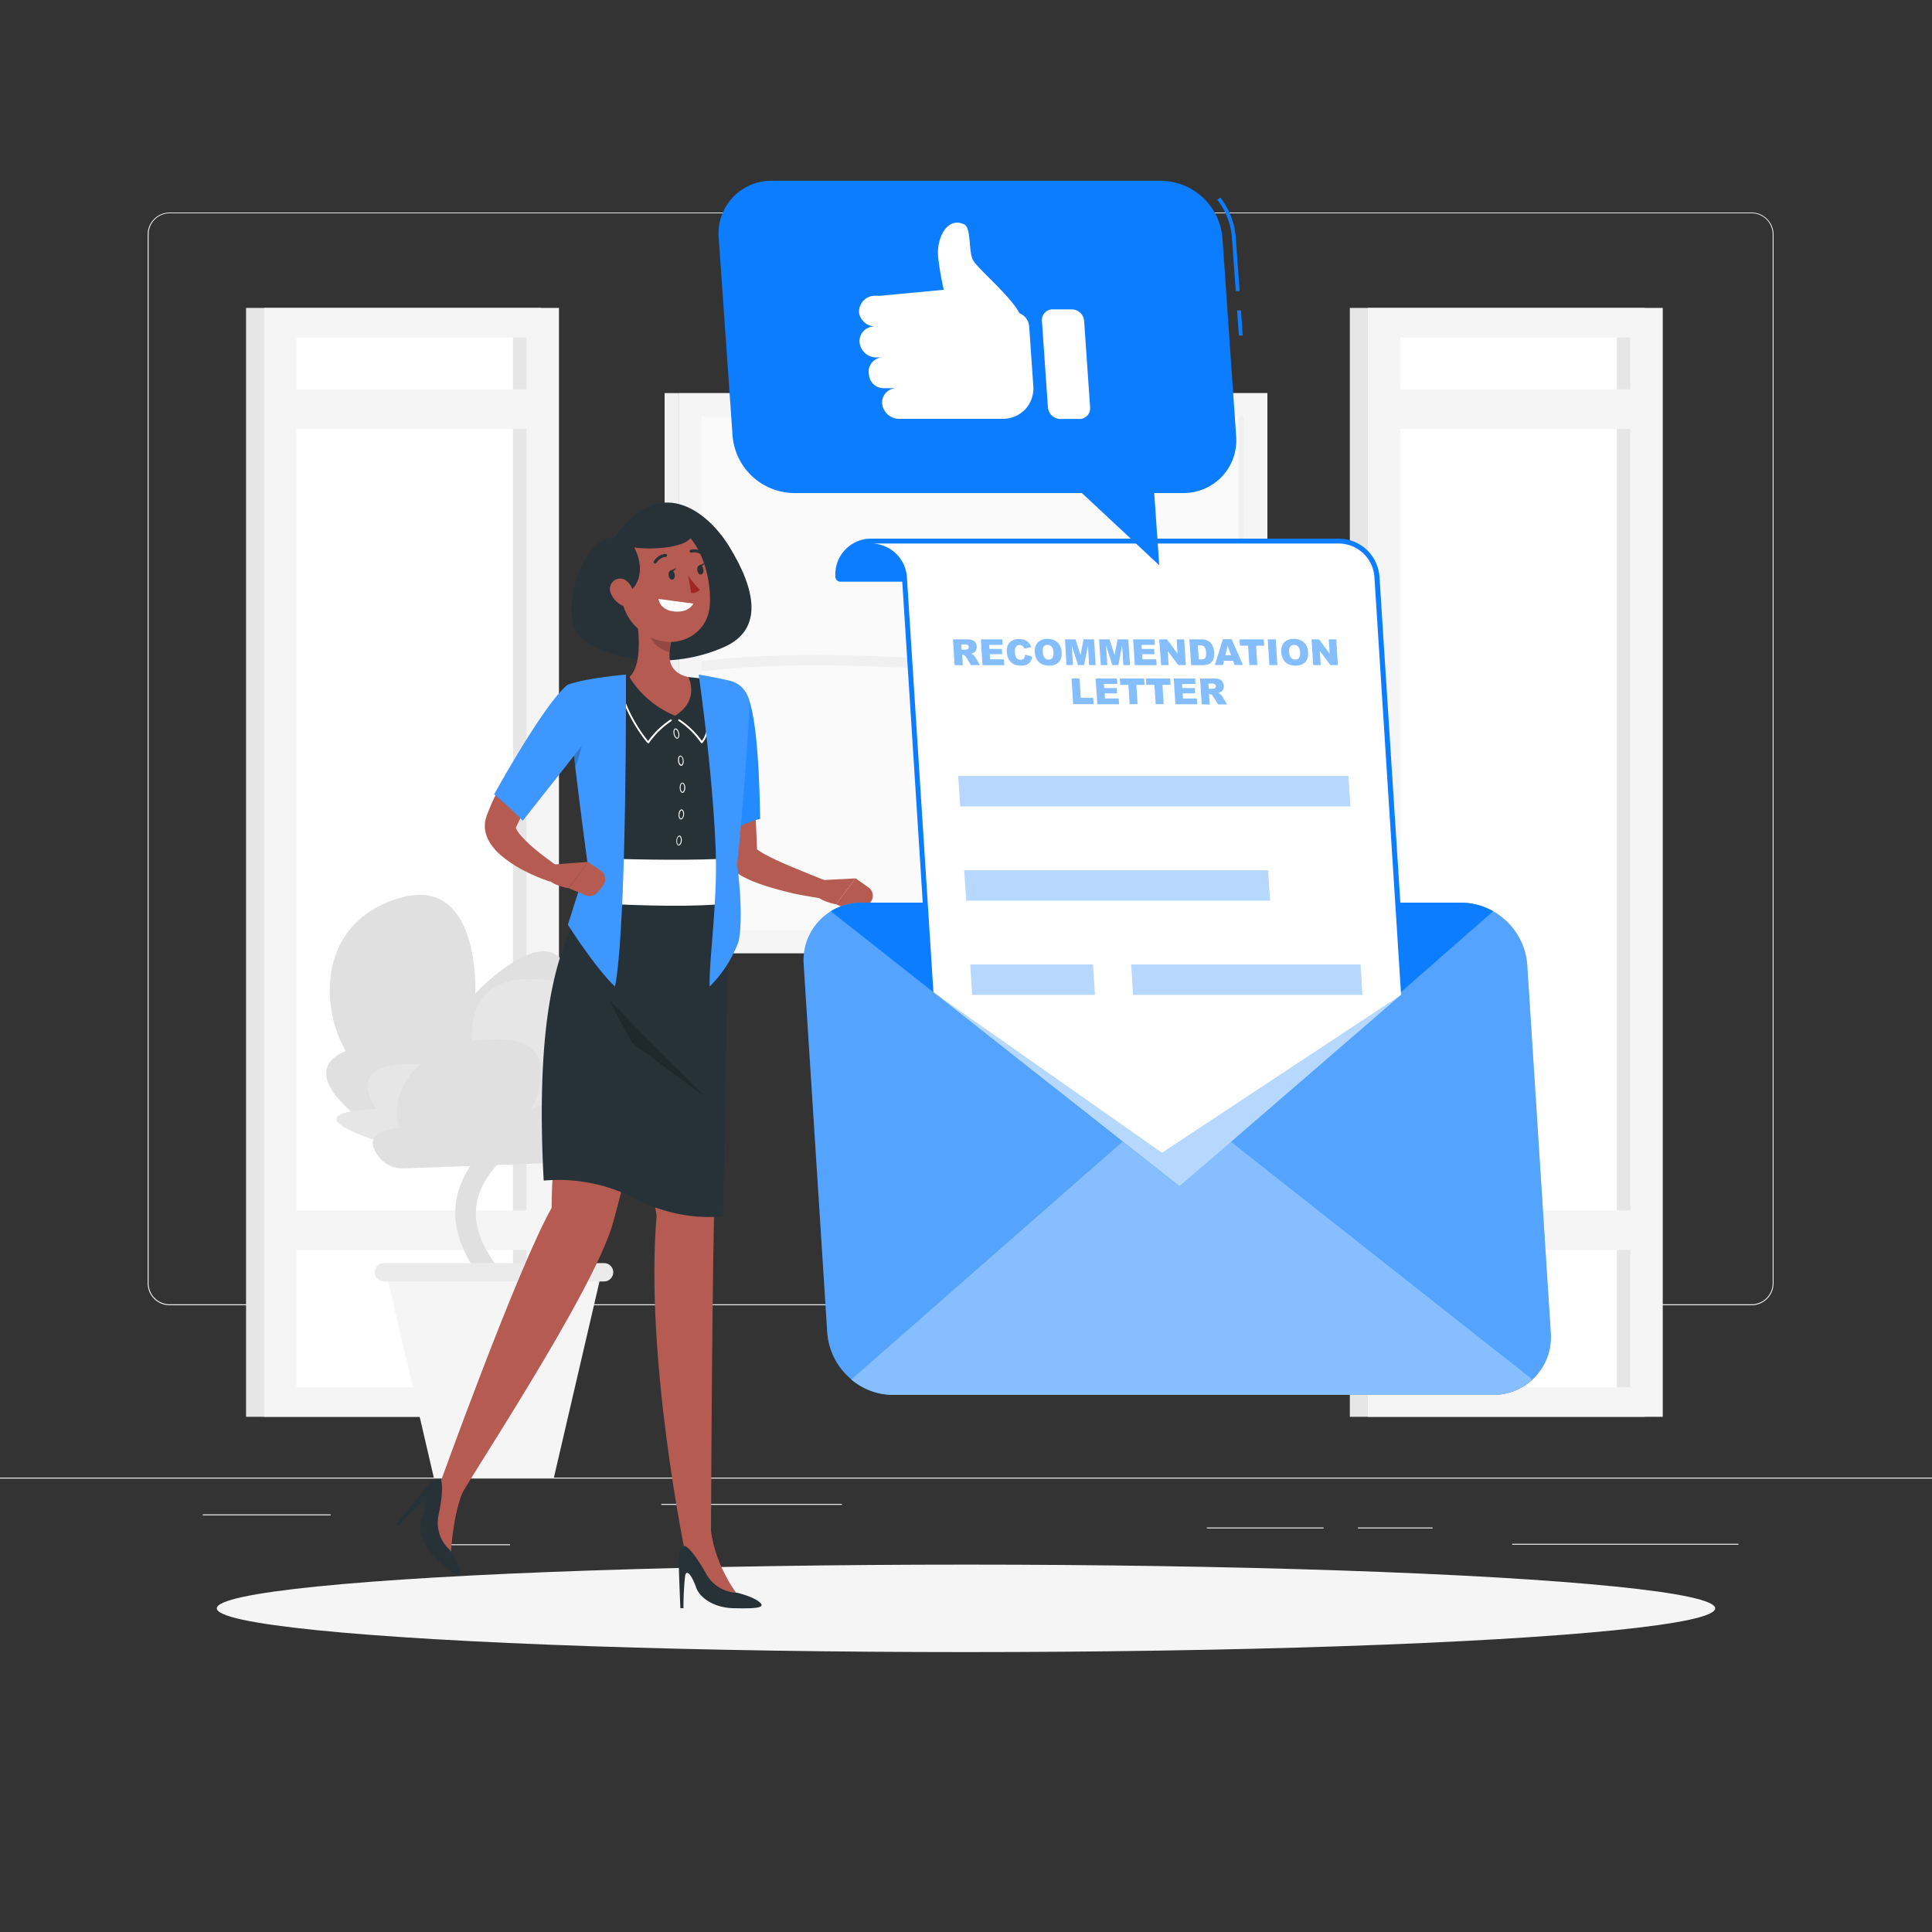 <svg xmlns="http://www.w3.org/2000/svg" viewBox="0 0 500 500"><rect x="0" y="0" width="500" height="500" fill="#333333" stroke="none"/><g id="freepik--background-complete--inject-12"><rect y="382.4" width="500" height="0.25" style="fill:#ebebeb"></rect><rect x="52.46" y="391.92" width="33.12" height="0.25" style="fill:#ebebeb"></rect><rect x="171.14" y="389.21" width="46.75" height="0.25" style="fill:#ebebeb"></rect><rect x="112.8" y="399.65" width="19.19" height="0.25" style="fill:#ebebeb"></rect><rect x="312.33" y="395.31" width="30.21" height="0.25" style="fill:#ebebeb"></rect><rect x="351.44" y="395.31" width="19.32" height="0.25" style="fill:#ebebeb"></rect><rect x="391.35" y="399.53" width="58.56" height="0.25" style="fill:#ebebeb"></rect><path d="M237,337.8H43.91a5.71,5.71,0,0,1-5.7-5.71V60.66A5.71,5.71,0,0,1,43.91,55H237a5.71,5.71,0,0,1,5.71,5.71V332.09A5.71,5.71,0,0,1,237,337.8ZM43.91,55.2a5.46,5.46,0,0,0-5.45,5.46V332.09a5.46,5.46,0,0,0,5.45,5.46H237a5.47,5.47,0,0,0,5.46-5.46V60.66A5.47,5.47,0,0,0,237,55.2Z" style="fill:#ebebeb"></path><path d="M453.31,337.8H260.21a5.72,5.72,0,0,1-5.71-5.71V60.66A5.72,5.72,0,0,1,260.21,55h193.1A5.71,5.71,0,0,1,459,60.66V332.09A5.71,5.71,0,0,1,453.31,337.8ZM260.21,55.2a5.47,5.47,0,0,0-5.46,5.46V332.09a5.47,5.47,0,0,0,5.46,5.46h193.1a5.47,5.47,0,0,0,5.46-5.46V60.66a5.47,5.47,0,0,0-5.46-5.46Z" style="fill:#ebebeb"></path><rect x="349.34" y="79.69" width="76.32" height="286.98" style="fill:#e6e6e6"></rect><rect x="354" y="79.69" width="76.32" height="286.98" style="fill:#f5f5f5"></rect><rect x="256.3" y="193.39" width="271.72" height="59.58" transform="translate(615.34 -168.98) rotate(90)" style="fill:#fff"></rect><rect x="284.33" y="221.42" width="271.72" height="3.52" transform="translate(643.37 -197.01) rotate(90)" style="fill:#e6e6e6"></rect><rect x="357.46" y="313.25" width="69.4" height="10.24" style="fill:#f5f5f5"></rect><rect x="357.46" y="100.77" width="69.4" height="10.24" style="fill:#f5f5f5"></rect><rect x="63.68" y="79.69" width="76.32" height="286.98" style="fill:#e6e6e6"></rect><rect x="68.34" y="79.69" width="76.32" height="286.98" style="fill:#f5f5f5"></rect><rect x="-29.36" y="193.39" width="271.72" height="59.58" transform="translate(329.68 116.68) rotate(90)" style="fill:#fff"></rect><rect x="-1.33" y="221.42" width="271.72" height="3.52" transform="translate(357.71 88.65) rotate(90)" style="fill:#e6e6e6"></rect><rect x="71.8" y="313.25" width="69.4" height="10.24" style="fill:#f5f5f5"></rect><rect x="71.8" y="100.77" width="69.4" height="10.24" style="fill:#f5f5f5"></rect><rect x="175.62" y="101.73" width="152.38" height="145" transform="translate(503.62 348.45) rotate(180)" style="fill:#f5f5f5"></rect><rect x="172" y="101.73" width="3.62" height="145" style="fill:#f0f0f0"></rect><rect x="185.31" y="104.03" width="133" height="140.38" transform="translate(426.04 -77.58) rotate(90)" style="fill:#fafafa"></rect><path d="M181.62,173.73c46.29-5.34,92.59,5.33,138.88,0v-2.67c-46.29,5.33-92.59-5.33-138.88,0Z" style="fill:#f0f0f0"></path><rect x="254.75" y="173.48" width="133" height="1.5" transform="translate(495.48 -147.02) rotate(90)" style="fill:#f0f0f0"></rect><path d="M137.75,352.83a2.62,2.62,0,0,1-2-4.24c1.48-1.87-2.12-6.2-5.93-10.79-8.12-9.76-20.39-24.52-3.63-41.45,10.57-10.68,10.34-15.1,9.75-16.51-1.05-2.5-6-3.06-7.6-3h0a2.62,2.62,0,0,1,0-5.23c1,0,9.86.07,12.46,6.21,2.25,5.31-1.3,12.59-10.85,22.23-13.42,13.55-4.19,24.64,3.94,34.43,5.21,6.27,10.13,12.18,6,17.38A2.6,2.6,0,0,1,137.75,352.83Z" style="fill:#e0e0e0"></path><polygon points="99.91 329.26 155.7 329.26 143.35 382.4 112.27 382.4 99.91 329.26" style="fill:#f5f5f5"></polygon><path d="M99.33,331.64h57a2.39,2.39,0,0,0,2.38-2.38h0a2.38,2.38,0,0,0-2.38-2.37H99.33A2.38,2.38,0,0,0,97,329.26h0A2.38,2.38,0,0,0,99.33,331.64Z" style="fill:#ebebeb"></path><path d="M147.41,273.3,94.7,290.71s-19.1-12.9-5.23-18.7c-6.59-11.25-7.43-33.2,13.8-39.56S123,257.09,123,257.09s26.18-27.69,25,5.2C153,260.92,174.13,265.93,147.41,273.3Z" style="fill:#e0e0e0"></path><path d="M103.42,297.13h63.92s16.86-11.9-.8-11.3c3.51-15.18-6.37-31.81-28.68-32.45s-14.46,24.11-14.46,24.11S85.93,268.56,97.27,287C78.7,287.91,88.3,292.67,103.42,297.13Z" style="fill:#e6e6e6"></path><path d="M154.46,300.57l-50.22,1.81a7.74,7.74,0,0,1-6.6-3.55c-1.9-2.69-2.4-6,5.63-7-2.57-7.94,3.11-21.77,23.87-22.84s10.35,18.12,10.35,18.12,31.41-13.71,20.69,6.68C163,293.59,180.39,299.64,154.46,300.57Z" style="fill:#e0e0e0"></path></g><g id="freepik--Shadow--inject-12"><ellipse id="freepik--path--inject-12" cx="250" cy="416.24" rx="193.89" ry="11.32" style="fill:#f5f5f5"></ellipse></g><g id="freepik--Character--inject-12"><path d="M158.91,139.22c-8.13-1.14-15.13,20.91-8.13,26.24s22.64,8.2,36.61,2c10.17-4.49,8.32-14.74,1.25-26.16C182.94,132.13,170.43,122.42,158.91,139.22Z" style="fill:#263238"></path><path d="M194.1,187.65c.46,5.53.8,11.08,1.1,16.62s.55,11.1.77,16.65l-.16-.86a1.74,1.74,0,0,0-.35-.66c-.06-.06,0,0,0,0a5.33,5.33,0,0,0,.67.56,19.62,19.62,0,0,0,2.2,1.34c1.63.86,3.42,1.7,5.24,2.47s3.68,1.55,5.55,2.31l5.63,2.25-1.09,4.32c-2.1-.26-4.13-.64-6.19-1s-4.09-.89-6.13-1.44a60,60,0,0,1-6.17-2,25,25,0,0,1-3.22-1.53,11.08,11.08,0,0,1-1.81-1.24,8.1,8.1,0,0,1-1-1.06,5.71,5.71,0,0,1-1.09-2l-.1-.32-.06-.54c-.55-5.53-1.1-11.07-1.53-16.61s-.9-11.09-1.21-16.64Z" style="fill:#b65b52"></path><path d="M193.47,180.21c1.94,4.23,3,15.54,3.25,31.73a23.67,23.67,0,0,0-9.74,4.83l-4.38-25.43,2.43-4.23a10.57,10.57,0,0,1,8.44-6.9Z" style="fill:#0C7DFF"></path><path d="M193.47,180.21c1.94,4.23,3,15.54,3.25,31.73a23.67,23.67,0,0,0-9.74,4.83l-4.38-25.43,2.43-4.23a10.57,10.57,0,0,1,8.44-6.9Z" style="fill:#fff;opacity:0.1"></path><path d="M213.1,227.76l8.33-.44-5.07,6.7s-5.25-.76-6.42-4Z" style="fill:#b55b52"></path><path d="M225.26,233.51l-1.43,1.69a2.62,2.62,0,0,1-3.05.72l-4.42-1.9,5.07-6.7,3.33,2.34A2.62,2.62,0,0,1,225.26,233.51Z" style="fill:#b55b52"></path><path d="M193.08,182.88c.14,6-.7,18.45-4.92,44.35H154.6c.56-13.66,1.23-22.22-5.3-50.26a93.15,93.15,0,0,1,13.6-1.74,107.54,107.54,0,0,1,15.24,0c3.29.3,6.79.83,9.47,1.29A6.59,6.59,0,0,1,193.08,182.88Z" style="fill:#263238"></path><path d="M167.74,192.34a.21.21,0,0,1-.17-.07c-2.59-2.93-7.24-10.61-7.3-15.51a.23.23,0,0,1,.23-.23.23.23,0,0,1,.24.23c0,4.28,4.09,11.58,7,15a22.32,22.32,0,0,1,5.77-5.54.23.23,0,0,1,.32.07.24.24,0,0,1-.06.32,21.9,21.9,0,0,0-5.8,5.66.2.2,0,0,1-.18.11Z" style="fill:#fff"></path><path d="M181.58,192.34h0a.21.21,0,0,1-.18-.11,21.75,21.75,0,0,0-5.79-5.66.23.23,0,0,1,.25-.39,22.32,22.32,0,0,1,5.77,5.54c2.59-3.34,1.84-11,.11-15.1a.23.23,0,0,1,.12-.31.24.24,0,0,1,.31.13c1.82,4.36,2.56,12.49-.39,15.83A.24.24,0,0,1,181.58,192.34Z" style="fill:#fff"></path><path d="M164.41,158.07c1,4.9,1.92,13.89-1.51,17.16a25,25,0,0,0,11.82,10c6.56-4.11,3.42-10,3.42-10-5.47-1.31-5.32-5.36-4.37-9.17Z" style="fill:#b55b52"></path><path d="M168.23,161.33l5.53,4.72a17.29,17.29,0,0,0-.47,2.71c-2.08-.3-4.95-2.6-5.18-4.79A7.24,7.24,0,0,1,168.23,161.33Z" style="opacity:0.2"></path><path d="M159.24,149.07c1.92,8,2.57,11.39,7.37,14.81,7.23,5.14,16.6,1,17.1-7.36.45-7.55-2.77-19.32-11.23-21.13A11.19,11.19,0,0,0,159.24,149.07Z" style="fill:#b55b52"></path><path d="M159.46,140.42c5,2.79,21.95,1.79,19.43-3.3S165.62,133.29,159.46,140.42Z" style="fill:#263238"></path><path d="M163.21,140.17c4.37,6.21,3.12,14.77-6.63,14.8S153.67,138,163.21,140.17Z" style="fill:#263238"></path><path d="M170.43,155l9,1.21s-1.15,2.59-5.36,2C170.59,157.62,170.43,155,170.43,155Z" style="fill:#fff"></path><path d="M188.16,227.23s-2.83,62.23-3.37,87.43c-.57,26.22-.82,87.44-.82,87.44h-6.61s-10.56-50.88-7.43-87.44c-4.73-28.07-7.92-87.43-7.92-87.43Z" style="fill:#b55b52"></path><path d="M179.39,227.23s-14,64.81-20.7,89.1c-5,18.23-39.84,70.08-40.09,72l-5.27-2.9s20.36-56.72,29.43-72.83c0-28.47,11.84-85.33,11.84-85.33Z" style="fill:#b55b52"></path><path d="M173.05,149c.12.66.56,1.13,1,1s.68-.67.57-1.32-.56-1.13-1-1.05S172.94,148.34,173.05,149Z" style="fill:#263238"></path><path d="M180.47,147.68c.12.65.56,1.13,1,1s.68-.67.57-1.33-.56-1.12-1-1.05S180.36,147,180.47,147.68Z" style="fill:#263238"></path><path d="M180.86,146.42l1.49-.73S181.76,147.06,180.86,146.42Z" style="fill:#263238"></path><path d="M178.07,148.86a18,18,0,0,0,3.09,3.77,2.89,2.89,0,0,1-2.27.85Z" style="fill:#a02724"></path><path d="M158.12,153.62a6,6,0,0,0,3.25,3.23c1.95.78,3.16-.91,2.81-2.87-.32-1.76-1.71-4.3-3.76-4.25A2.7,2.7,0,0,0,158.12,153.62Z" style="fill:#b55b52"></path><path d="M169.63,145.85a.45.45,0,0,0,.25-.18,3.11,3.11,0,0,1,2.38-1.54.4.4,0,0,0,.38-.4.39.39,0,0,0-.41-.38,3.84,3.84,0,0,0-3,1.91.39.39,0,0,0,.12.54A.43.43,0,0,0,169.63,145.85Z" style="fill:#263238"></path><path d="M182,143.76a.35.35,0,0,0,.25-.14.39.39,0,0,0-.06-.55,3.91,3.91,0,0,0-3.49-.78.4.4,0,0,0,.25.75,3.1,3.1,0,0,1,2.75.64A.42.42,0,0,0,182,143.76Z" style="fill:#263238"></path><path d="M173.44,147.74l1.49-.74S174.34,148.38,173.44,147.74Z" style="fill:#263238"></path><path d="M188.64,231.7l-1.5,83s-10.43,1.87-22.72-4.48a43,43,0,0,0-23.71-4.68c-2.69-50.28,6.1-66.09,12.84-73.8Z" style="fill:#263238"></path><polygon points="182.25 283.72 163.64 269.95 157.57 258.74 182.25 283.72" style="opacity:0.2"></polygon><path d="M190.07,222.11l-1.24,11.64c-8.9,1.07-21.84.68-35.59,0l1.09-11.64C167.27,222.55,179.58,222.71,190.07,222.11Z" style="fill:#fff"></path><path d="M162,174.59s.26,65-2.84,80.72c-5.12-4.81-12.19-16-12.19-16s4-12.69,5.11-15.72c-.62-4.57-5.74-42.49-5-46.44C152.23,175.36,162,174.59,162,174.59Z" style="fill:#0C7DFF"></path><path d="M162,174.59s.26,65-2.84,80.72c-5.12-4.81-12.19-16-12.19-16s4-12.69,5.11-15.72c-.62-4.57-5.74-42.49-5-46.44C152.23,175.36,162,174.59,162,174.59Z" style="fill:#fff;opacity:0.2"></path><path d="M150.91,187.06c-2.56,3.47-5.14,7.11-7.6,10.72s-4.86,7.28-7,11c-.53.93-1,1.86-1.51,2.79-.26.46-.49.93-.7,1.39l-.61,1.27c0-.15,0-.34,0-.34s0,.15,0,.38a7.28,7.28,0,0,0,1.22,1.87,33,33,0,0,0,4.38,4.13c1.64,1.33,3.43,2.66,5.15,3.88l-1.93,4a48.11,48.11,0,0,1-6.54-2.75,31.48,31.48,0,0,1-6.21-4.11,13.82,13.82,0,0,1-2.9-3.42,8.48,8.48,0,0,1-1.06-2.77,7.28,7.28,0,0,1,.25-3.65l.08-.22,0-.12.09-.22.17-.42.34-.84c.22-.58.45-1.13.7-1.67.49-1.09,1-2.17,1.53-3.2a125.13,125.13,0,0,1,7-12c1.24-1.92,2.53-3.81,3.85-5.67s2.65-3.69,4.1-5.54Z" style="fill:#b65b52"></path><path d="M143.23,223.73l8.91-.67-4.92,6.81s-5.27-.65-6.51-3.85Z" style="fill:#b55b52"></path><path d="M156,229.27l-1.3,1.6a2.74,2.74,0,0,1-3.09.85l-4.41-1.85,4.92-6.81,3.27,2.19A2.76,2.76,0,0,1,156,229.27Z" style="fill:#b55b52"></path><path d="M180.82,174.59s3.76,25.84,4.44,46.52c.41,12.41-1.85,28.2-1.59,34.2a32.31,32.31,0,0,0,7.44-11.56s1.52-5.42-.36-20.16c.51-3.72,2.76-29.26,3.2-40.75a6.57,6.57,0,0,0-5-6.64C184.77,175.21,180.82,174.59,180.82,174.59Z" style="fill:#0C7DFF"></path><g style="opacity:0.2"><path d="M180.82,174.59s3.76,25.84,4.44,46.52c.41,12.41-1.85,28.2-1.59,34.2a32.31,32.31,0,0,0,7.44-11.56s1.52-5.42-.36-20.16c.51-3.72,2.76-29.26,3.2-40.75a6.57,6.57,0,0,0-5-6.64C184.77,175.21,180.82,174.59,180.82,174.59Z" style="fill:#fff"></path></g><path d="M175.24,191.17c-.36,0-.74-.48-.89-1.18h0c-.16-.74,0-1.37.4-1.45s.84.43,1,1.17a1.7,1.7,0,0,1-.12,1.24.52.52,0,0,1-.31.22Zm-.66-1.23c.14.64.49,1,.7,1a.25.25,0,0,0,.16-.12,1.56,1.56,0,0,0,.08-1.06c-.13-.63-.49-1-.72-1s-.36.54-.22,1.17Z" style="fill:#fff"></path><path d="M176.3,198.19c-.39,0-.73-.53-.81-1.25s.15-1.34.55-1.39a.5.5,0,0,1,.37.13,1.75,1.75,0,0,1,.5,1.12,1.69,1.69,0,0,1-.25,1.2.49.49,0,0,1-.33.19Zm-.21-2.41h0c-.23,0-.42.48-.35,1.12s.35,1,.58,1h0a.24.24,0,0,0,.17-.1,1.47,1.47,0,0,0,.2-1,1.49,1.49,0,0,0-.42-1A.29.29,0,0,0,176.09,195.78Z" style="fill:#fff"></path><path d="M176.62,205.17h0c-.4,0-.7-.58-.71-1.31h0c0-.74.29-1.3.69-1.31a.47.47,0,0,1,.35.16,1.67,1.67,0,0,1,.39,1.15A1.74,1.74,0,0,1,177,205,.53.53,0,0,1,176.62,205.17Zm-.49-1.31c0,.63.26,1.07.49,1.08h0a.28.28,0,0,0,.18-.1,1.41,1.41,0,0,0,.29-1,1.43,1.43,0,0,0-.31-1,.26.26,0,0,0-.18-.09h0c-.22,0-.46.44-.46,1.07Z" style="fill:#fff"></path><path d="M176.24,212.05h-.06c-.39-.05-.64-.63-.57-1.35h0c.07-.73.43-1.26.82-1.22a.54.54,0,0,1,.34.19,1.73,1.73,0,0,1,.26,1.17,1.66,1.66,0,0,1-.48,1.09A.51.51,0,0,1,176.24,212.05Zm-.4-1.33c-.06.62.15,1.07.37,1.1a.27.27,0,0,0,.2-.07,1.46,1.46,0,0,0,.39-.93,1.54,1.54,0,0,0-.21-1,.3.3,0,0,0-.18-.11h0c-.22,0-.49.4-.55,1Z" style="fill:#fff"></path><path d="M175.63,218.81h0c-.4-.05-.64-.63-.57-1.35h0c.06-.7.4-1.21.78-1.21h0a.5.5,0,0,1,.34.19,1.63,1.63,0,0,1,.25,1.16,1.58,1.58,0,0,1-.47,1.08A.51.51,0,0,1,175.63,218.81Zm.16-2.32c-.22,0-.49.39-.55,1h0c-.06.62.14,1.07.37,1.1a.29.29,0,0,0,.2-.08,1.41,1.41,0,0,0,.38-.92,1.43,1.43,0,0,0-.2-1,.26.26,0,0,0-.18-.11Zm-.67,1h0Z" style="fill:#fff"></path><path d="M150.78,191.49a30.72,30.72,0,0,1-1.91,7c-.2-1.71-.4-3.42-.58-5.06Z" style="opacity:0.2"></path><path d="M147,177.15c-3.72,2.79-11.19,14.29-19.1,28.41a91.83,91.83,0,0,1,7.39,6.83l16-20.28-.12-4.88A10.54,10.54,0,0,0,147,177.15Z" style="fill:#0C7DFF"></path><path d="M147,177.15c-3.72,2.79-11.19,14.29-19.1,28.41a91.83,91.83,0,0,1,7.39,6.83l16-20.28-.12-4.88A10.54,10.54,0,0,0,147,177.15Z" style="fill:#fff;opacity:0.2"></path><path d="M184,396.08c1.17,9.8,7.42,17.38,7.42,17.38l-10.17-2.61-4.64-7.29,1-1.92Z" style="fill:#b55b52"></path><path d="M176.2,401.09a5.92,5.92,0,0,0-.56,2.71c.06,3.39.44,12.4.44,12.4h.8a77.14,77.14,0,0,1,.42-8.3c.39-2.24,2,.41,2.86,2.94s4.45,5.24,9.62,5.36c6.06.15,8.52-.12,6.76-1.59s-5.78-2.41-5.78-2.41a9.41,9.41,0,0,1-8-4.89c-1.8-3.25-4-6.48-5.49-7.24A1.66,1.66,0,0,0,176.2,401.09Z" style="fill:#263238"></path><path d="M119.71,386.21c-2.79,6.87-3.11,17.28-3.11,17.28L110,393.78l1.28-8.54,2-.78Z" style="fill:#b55b52"></path><path d="M112.6,383.11a5.8,5.8,0,0,0-2.19,1.67c-2.19,2.6-7.81,9.65-7.81,9.65l.6.52a78.24,78.24,0,0,1,5.77-6c1.76-1.43,1.22,1.61.22,4.1s-.08,6.87,3.74,10.36c4.47,4.09,6.5,5.5,6.14,3.24S116.3,401,116.3,401a9.41,9.41,0,0,1-2.8-8.91c.77-3.64,1.25-7.51.61-9.07A1.68,1.68,0,0,0,112.6,383.11Z" style="fill:#263238"></path></g><g id="freepik--Letter--inject-12"><path d="M223,233.63H378.19a17.37,17.37,0,0,1,17.05,16l6.1,95.34a14.9,14.9,0,0,1-15,16H231.1a17.38,17.38,0,0,1-17-16L208,249.65A14.89,14.89,0,0,1,223,233.63Z" style="fill:#0C7DFF"></path><path d="M223,233.63H378.19a17.37,17.37,0,0,1,17.05,16l6.1,95.34a14.9,14.9,0,0,1-15,16H231.1a17.38,17.38,0,0,1-17-16L208,249.65A14.89,14.89,0,0,1,223,233.63Z" style="fill:#fff;opacity:0.3"></path><path d="M231.11,361H386.33a14.84,14.84,0,0,0,10.27-4l-92.82-73.2L220.3,357A16.78,16.78,0,0,0,231.11,361Z" style="fill:#0C7DFF"></path><path d="M231.11,361H386.33a14.84,14.84,0,0,0,10.27-4l-92.82-73.2L220.3,357A16.78,16.78,0,0,0,231.11,361Z" style="fill:#fff;opacity:0.5"></path><path d="M305.26,307l81.17-71.17a16.58,16.58,0,0,0-8.24-2.22H223a15.15,15.15,0,0,0-8,2.22Z" style="fill:#0C7DFF"></path><path d="M361.1,234l-5.41-84.7a9.29,9.29,0,0,0-9.15-8.61h-121a9.31,9.31,0,0,1,9.16,8.61l5.37,84" style="fill:#fff"></path><path d="M361.1,235.23a1.26,1.26,0,0,1-1.26-1.18l-5.41-84.7a8,8,0,0,0-7.89-7.42H232.26a10.48,10.48,0,0,1,3.69,7.26l5.37,84a1.27,1.27,0,1,1-2.53.16l-5.36-84a8,8,0,0,0-7.9-7.42,1.27,1.27,0,0,1,0-2.53h121A10.59,10.59,0,0,1,357,149.19l5.42,84.7a1.27,1.27,0,0,1-1.19,1.34Z" style="fill:#0C7DFF"></path><path d="M225.53,140.66a8,8,0,0,0-8.06,8.61h17.22A9.31,9.31,0,0,0,225.53,140.66Z" style="fill:#0C7DFF"></path><path d="M234.69,150.54H217.47a1.26,1.26,0,0,1-1.26-1.19,9.24,9.24,0,0,1,9.32-9.95A10.6,10.6,0,0,1,236,149.19a1.29,1.29,0,0,1-.34.95A1.3,1.3,0,0,1,234.69,150.54ZM218.75,148h14.47a8,8,0,0,0-7.69-6.08,6.68,6.68,0,0,0-6.78,6.08Z" style="fill:#0C7DFF"></path><path d="M346.54,140.66h-121a9.31,9.31,0,0,1,9.16,8.61l6.87,107.51L305.26,307l57.34-49.56-6.91-108.19A9.29,9.29,0,0,0,346.54,140.66Z" style="fill:#fff"></path><polygon points="241.56 256.78 305.25 307.02 362.6 257.46 300.71 298.33 241.56 256.78" style="fill:#0C7DFF;opacity:0.3"></polygon><polygon points="349.48 208.7 248.49 208.7 247.98 200.83 348.98 200.83 349.48 208.7" style="fill:#0C7DFF;opacity:0.3"></polygon><polygon points="328.68 233.09 250.04 233.09 249.54 225.22 328.18 225.22 328.68 233.09" style="fill:#0C7DFF;opacity:0.3"></polygon><polygon points="352.6 257.48 293.24 257.48 292.74 249.6 352.1 249.6 352.6 257.48" style="fill:#0C7DFF;opacity:0.3"></polygon><polygon points="251.6 257.48 283.38 257.48 282.87 249.6 251.1 249.6 251.6 257.48" style="fill:#0C7DFF;opacity:0.3"></polygon><g style="opacity:0.5"><path d="M247.05,172.14l-.43-6.68h3.45a5,5,0,0,1,1.47.17,1.72,1.72,0,0,1,.86.6,2,2,0,0,1,.37,1.09,1.64,1.64,0,0,1-.78,1.61,2.29,2.29,0,0,1-.71.27,2.1,2.1,0,0,1,.55.24,3.13,3.13,0,0,1,.67.77l1.13,1.93h-2.34l-1.23-2a1.87,1.87,0,0,0-.41-.51.89.89,0,0,0-.52-.16H249l.18,2.71Zm1.82-4h.87a2.88,2.88,0,0,0,.54-.09.53.53,0,0,0,.33-.21.63.63,0,0,0,.1-.39.65.65,0,0,0-.24-.5,1.32,1.32,0,0,0-.78-.17h-.91Z" style="fill:#0C7DFF"></path><path d="M253.85,165.46h5.54l.09,1.43H256l.06,1.06h3.22l.08,1.36h-3.21l.08,1.32h3.57l.1,1.51h-5.64Z" style="fill:#0C7DFF"></path><path d="M265.3,169.41l1.85.55a3.16,3.16,0,0,1-.5,1.27,2.16,2.16,0,0,1-.92.77,3.57,3.57,0,0,1-1.46.26,4.43,4.43,0,0,1-1.8-.32,3.08,3.08,0,0,1-1.27-1.11,4.1,4.1,0,0,1-.63-2,3.28,3.28,0,0,1,.72-2.55,3.14,3.14,0,0,1,2.44-.89,3.56,3.56,0,0,1,2,.51,3.28,3.28,0,0,1,1.17,1.57l-1.79.4a1.91,1.91,0,0,0-.23-.44,1.44,1.44,0,0,0-.45-.37,1.33,1.33,0,0,0-.57-.13,1.13,1.13,0,0,0-1,.57,2.3,2.3,0,0,0-.2,1.31,2.62,2.62,0,0,0,.44,1.53,1.23,1.23,0,0,0,1,.41,1.1,1.1,0,0,0,.88-.33A2,2,0,0,0,265.3,169.41Z" style="fill:#0C7DFF"></path><path d="M267.82,168.81a3.26,3.26,0,0,1,.75-2.55,3.22,3.22,0,0,1,2.48-.91,3.74,3.74,0,0,1,2.63.89,3.62,3.62,0,0,1,1.06,2.51,4,4,0,0,1-.27,1.92,2.58,2.58,0,0,1-1.07,1.17,3.59,3.59,0,0,1-1.83.42,4.43,4.43,0,0,1-1.89-.36,3.1,3.1,0,0,1-1.28-1.14A4,4,0,0,1,267.82,168.81Zm2.06,0a2.39,2.39,0,0,0,.47,1.45,1.34,1.34,0,0,0,1,.44,1.2,1.2,0,0,0,1-.43,2.4,2.4,0,0,0,.26-1.55,2.14,2.14,0,0,0-.47-1.38,1.38,1.38,0,0,0-1.06-.44,1.18,1.18,0,0,0-1,.44A2.22,2.22,0,0,0,269.88,168.82Z" style="fill:#0C7DFF"></path><path d="M275.62,165.46h2.71l1.31,4.07.78-4.07h2.72l.42,6.68h-1.69l-.32-5.09-1,5.09H279l-1.63-5.09.33,5.09h-1.69Z" style="fill:#0C7DFF"></path><path d="M284.43,165.46h2.72l1.3,4.07.78-4.07H292l.43,6.68h-1.7l-.32-5.09-1,5.09h-1.53l-1.63-5.09.33,5.09h-1.69Z" style="fill:#0C7DFF"></path><path d="M293.26,165.46h5.54l.09,1.43h-3.47l.07,1.06h3.21l.09,1.36h-3.21l.08,1.32h3.57l.09,1.51h-5.63Z" style="fill:#0C7DFF"></path><path d="M300,165.46H302l2.75,3.7-.23-3.7h1.94l.43,6.68h-1.95l-2.73-3.66.23,3.66h-1.94Z" style="fill:#0C7DFF"></path><path d="M307.81,165.46h3.07a3.65,3.65,0,0,1,1.48.25,2.55,2.55,0,0,1,1,.7,3.34,3.34,0,0,1,.6,1.08,5.27,5.27,0,0,1,.25,1.29,4.66,4.66,0,0,1-.14,1.66,2.39,2.39,0,0,1-.62,1,2,2,0,0,1-.89.53,4.74,4.74,0,0,1-1.22.18h-3.07ZM310,167l.23,3.65h.5a2,2,0,0,0,.92-.15.89.89,0,0,0,.39-.5,2.92,2.92,0,0,0,.08-1.16,2.3,2.3,0,0,0-.44-1.45,1.53,1.53,0,0,0-1.17-.39Z" style="fill:#0C7DFF"></path><path d="M319.11,171h-2.34l-.26,1.1H314.4l2.09-6.68h2.25l2.94,6.68h-2.16Zm-.52-1.44-.89-2.41-.58,2.41Z" style="fill:#0C7DFF"></path><path d="M320.8,165.46h6.27l.11,1.65h-2.11l.33,5h-2.07l-.32-5H320.9Z" style="fill:#0C7DFF"></path><path d="M328.09,165.46h2.07l.43,6.68h-2.07Z" style="fill:#0C7DFF"></path><path d="M331.6,168.81a3.26,3.26,0,0,1,.75-2.55,3.2,3.2,0,0,1,2.48-.91,3.71,3.71,0,0,1,2.62.89,3.62,3.62,0,0,1,1.07,2.51,4,4,0,0,1-.27,1.92,2.58,2.58,0,0,1-1.07,1.17,3.59,3.59,0,0,1-1.83.42,4.39,4.39,0,0,1-1.89-.36,3.1,3.1,0,0,1-1.28-1.14A4,4,0,0,1,331.6,168.81Zm2.06,0a2.39,2.39,0,0,0,.47,1.45,1.34,1.34,0,0,0,1.05.44,1.2,1.2,0,0,0,1-.43,2.4,2.4,0,0,0,.26-1.55,2.19,2.19,0,0,0-.47-1.38,1.38,1.38,0,0,0-1.06-.44,1.18,1.18,0,0,0-1,.44A2.16,2.16,0,0,0,333.66,168.82Z" style="fill:#0C7DFF"></path><path d="M339.43,165.46h1.93l2.75,3.7-.23-3.7h1.94l.43,6.68h-1.94l-2.74-3.66.23,3.66h-1.94Z" style="fill:#0C7DFF"></path><path d="M277.31,175.59h2.07l.32,5h3.22l.11,1.65h-5.29Z" style="fill:#0C7DFF"></path><path d="M283.54,175.59h5.53l.09,1.42H285.7l.07,1.06H289l.09,1.37h-3.22l.09,1.32h3.56l.1,1.51H284Z" style="fill:#0C7DFF"></path><path d="M289.81,175.59h6.28l.11,1.65h-2.11l.32,5h-2.06l-.32-5h-2.11Z" style="fill:#0C7DFF"></path><path d="M296.56,175.59h6.27l.11,1.65h-2.11l.33,5h-2.07l-.32-5h-2.11Z" style="fill:#0C7DFF"></path><path d="M303.76,175.59h5.54l.09,1.42h-3.46l.06,1.06h3.22l.08,1.37h-3.21l.08,1.32h3.57l.1,1.51h-5.64Z" style="fill:#0C7DFF"></path><path d="M311,182.27l-.43-6.68H314a5.06,5.06,0,0,1,1.47.16,1.69,1.69,0,0,1,.86.61,1.93,1.93,0,0,1,.38,1.08,1.84,1.84,0,0,1-.18,1,1.59,1.59,0,0,1-.61.65,2.19,2.19,0,0,1-.71.27,1.86,1.86,0,0,1,.56.25,2.2,2.2,0,0,1,.35.35,3,3,0,0,1,.32.41l1.12,1.94h-2.33l-1.24-2a1.65,1.65,0,0,0-.4-.52,1,1,0,0,0-.52-.15h-.18l.17,2.71Zm1.82-4h.87a3.16,3.16,0,0,0,.54-.09.54.54,0,0,0,.32-.21.57.57,0,0,0,.1-.39.64.64,0,0,0-.23-.49,1.28,1.28,0,0,0-.78-.18h-.91Z" style="fill:#0C7DFF"></path></g></g><g id="freepik--speech-bubble--inject-12"><polygon points="321.61 86.83 320.61 86.83 320.16 80.33 321.16 80.33 321.61 86.83" style="fill:#0C7DFF"></polygon><path d="M320.82,75.33h-1l-1-13.78a18.17,18.17,0,0,0-3.78-9.86l.78-.57a19.28,19.28,0,0,1,4,10.43Z" style="fill:#0C7DFF"></path><path d="M199.79,46.78H300.56a16.13,16.13,0,0,1,15.8,14.77l3.55,51.27a13.64,13.64,0,0,1-13.75,14.78h-7.45l1.3,18.69L280,127.6H205.39a16.14,16.14,0,0,1-15.8-14.78L186,61.55A13.65,13.65,0,0,1,199.79,46.78Z" style="fill:#0C7DFF"></path><path d="M226.34,84.51h.19a4.35,4.35,0,0,1-4.2-3.48h0a4.15,4.15,0,0,1,4.18-4.5H228L244.25,75a72.24,72.24,0,0,1-1.46-8.5c-.47-4.71,2.24-10.52,6.73-8.44,1.81.84,1.16,6.69,2.17,9s9.55,9.14,12.15,14h0a4,4,0,0,1,2.51,3.42l1.07,15.43a8,8,0,0,1-2.07,6h0a8,8,0,0,1-5.85,2.49H232.74a4.47,4.47,0,0,1-4.24-3,3.7,3.7,0,0,1,3.53-4.93h-3.42A3.79,3.79,0,0,1,224.89,97h0a3.69,3.69,0,0,1,3.64-4.5h-1.82a4.35,4.35,0,0,1-4.25-3.84A3.78,3.78,0,0,1,226.34,84.51Z" style="fill:#fff"></path><path d="M274.35,108.43h5a2.75,2.75,0,0,0,2.77-3l-1.55-22.37a3.25,3.25,0,0,0-3.19-3h-4.95a2.76,2.76,0,0,0-2.78,3l1.55,22.37A3.26,3.26,0,0,0,274.35,108.43Z" style="fill:#fff"></path></g></svg>